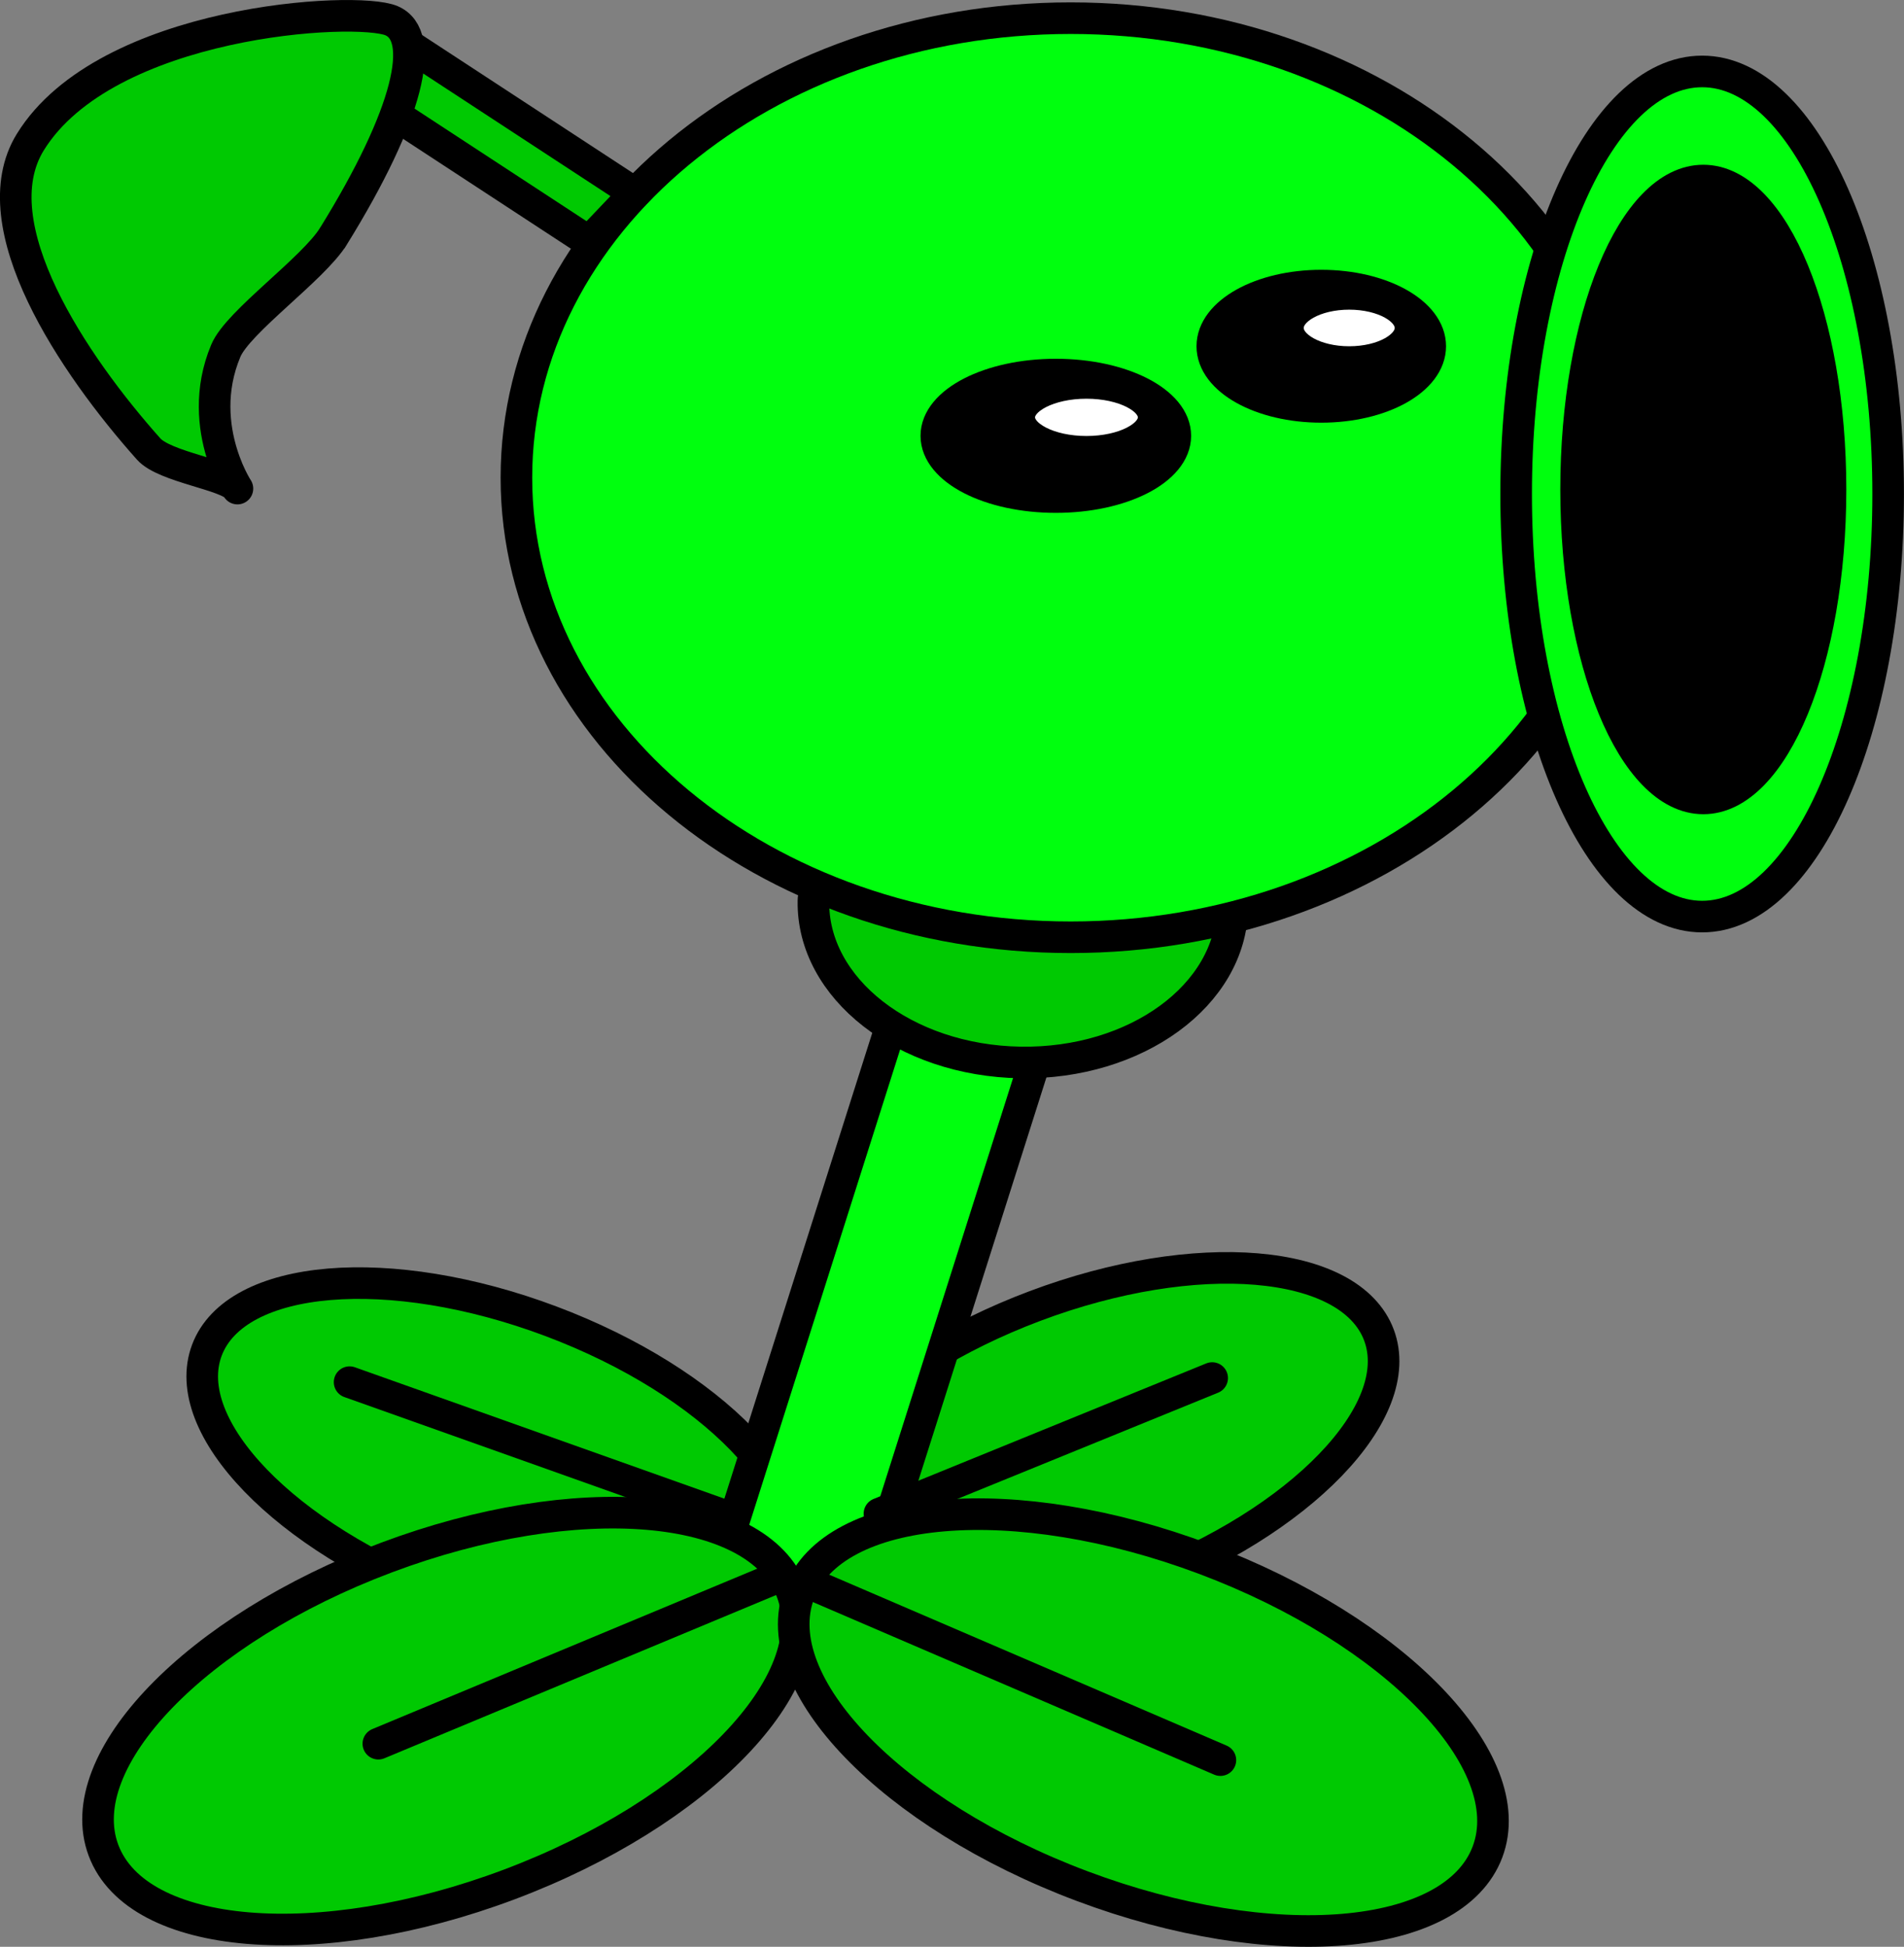 <svg version="1.1" xmlns="http://www.w3.org/2000/svg" xmlns:xlink="http://www.w3.org/1999/xlink" width="72.321" height="73.934" viewBox="0,0,72.321,73.934"><rect x="0" y="0" width="72.321" height="73.934" fill="#808080" stroke="none"/><g transform="translate(-213.09,-141.866)"><g data-paper-data="{&quot;isPaintingLayer&quot;:true}" fill-rule="nonzero" stroke="#000000" stroke-width="1.2" stroke-linejoin="miter" stroke-miterlimit="10" stroke-dasharray="" stroke-dashoffset="0" style="mix-blend-mode: normal"><path d="M230.059,202.575c-6.124,-2.301 -10.203,-6.523 -9.111,-9.432c1.093,-2.908 6.943,-3.401 13.067,-1.1c6.124,2.301 10.203,6.523 9.111,9.432c-1.093,2.908 -6.943,3.401 -13.067,1.1z" data-paper-data="{&quot;index&quot;:null}" fill="#00c902" stroke-linecap="butt"/><path d="M243.289,200.897c-1.093,-2.908 2.987,-7.131 9.111,-9.432c6.124,-2.301 11.975,-1.808 13.067,1.1c1.093,2.908 -2.987,7.131 -9.111,9.432c-6.124,2.301 -11.975,1.808 -13.067,-1.1z" data-paper-data="{&quot;index&quot;:null}" fill="#00c902" stroke-linecap="butt"/><path d="M240.429,201.315l6.753,-21.265l5.353,1.7l-6.753,21.265z" fill="#00ff0e" stroke-linecap="butt"/><path d="M259.9,176.34c-0.054,3.316 -3.66,5.946 -8.054,5.875c-4.394,-0.071 -7.912,-2.817 -7.859,-6.133c0.054,-3.316 15.966,-3.057 15.912,0.258z" fill="#00c902" stroke-linecap="butt"/><path d="M243.166,202.317c1.288,3.428 -3.521,8.406 -10.74,11.118c-7.22,2.712 -14.116,2.132 -15.404,-1.297c-1.288,-3.428 3.521,-8.406 10.74,-11.118c7.22,-2.712 14.116,-2.132 15.404,1.297z" fill="#00c902" stroke-linecap="butt"/><path d="M258.851,201.077c7.22,2.712 12.028,7.69 10.74,11.118c-1.288,3.428 -8.184,4.009 -15.404,1.297c-7.22,-2.712 -12.028,-7.69 -10.74,-11.118c1.288,-3.428 8.184,-4.009 15.404,-1.297z" data-paper-data="{&quot;index&quot;:null}" fill="#00c902" stroke-linecap="butt"/><path d="M242.439,201.845l-14.978,6.241" fill="none" stroke-linecap="round"/><path d="M243.843,202.001l15.602,6.709" fill="none" stroke-linecap="round"/><path d="M246.495,199.349l12.638,-5.149" fill="none" stroke-linecap="round"/><path d="M240.411,199.349l-14.042,-4.993" fill="none" stroke-linecap="round"/><path d="M232.705,160.008c0,-9.638 9.426,-17.452 21.053,-17.452c11.627,0 21.053,7.813 21.053,17.452c0,9.638 -9.426,17.452 -21.053,17.452c-11.627,0 -21.053,-7.813 -21.053,-17.452z" fill="#00ff0e" stroke-linecap="butt"/><g data-paper-data="{&quot;index&quot;:null}" stroke-linecap="butt"><path d="M253.194,156.091c2.507,0 4.539,1.041 4.539,2.326c0,1.285 -2.032,2.326 -4.539,2.326c-2.507,0 -4.539,-1.041 -4.539,-2.326c0,-1.285 2.032,-2.326 4.539,-2.326z" fill="#000000"/><path d="M254.358,156.408c1.41,0 2.553,0.586 2.553,1.308c0,0.723 -1.143,1.308 -2.553,1.308c-1.41,0 -2.553,-0.586 -2.553,-1.308c0,-0.723 1.143,-1.308 2.553,-1.308z" fill="#ffffff"/></g><g stroke-linecap="butt"><path d="M270.679,160.627c0,-8.863 3.163,-16.048 7.065,-16.048c3.902,0 7.065,7.185 7.065,16.048c0,8.863 -3.163,16.048 -7.065,16.048c-3.902,0 -7.065,-7.185 -7.065,-16.048z" fill="#00ff0e"/><path d="M272.956,160.455c0,-6.48 2.163,-11.732 4.832,-11.732c2.668,0 4.832,5.253 4.832,11.732c0,6.48 -2.163,11.732 -4.832,11.732c-2.668,0 -4.832,-5.253 -4.832,-11.732z" fill="#000000"/></g><path d="M226.447,145.144l1.749,-1.837l9.012,5.898l-1.749,1.837z" fill="#00c902" stroke-linecap="butt"/><path d="M225.757,150.835c-0.772,1.248 -3.625,3.246 -4.089,4.349c-1.26,2.998 0.701,5.614 0.415,5.198c-0.331,-0.482 -2.731,-0.774 -3.346,-1.463c-2.844,-3.187 -6.444,-8.507 -4.494,-11.659c2.87,-4.639 12.375,-5.178 13.717,-4.608c1.341,0.57 0.667,3.545 -2.203,8.183z" fill="#00c902" stroke-linecap="butt"/><g data-paper-data="{&quot;index&quot;:null}" stroke-linecap="butt"><path d="M263.277,152.712c2.286,0 4.139,1.031 4.139,2.303c0,1.272 -1.853,2.303 -4.139,2.303c-2.286,0 -4.139,-1.031 -4.139,-2.303c0,-1.272 1.853,-2.303 4.139,-2.303z" fill="#000000"/><path d="M264.338,153.026c1.286,0 2.328,0.58 2.328,1.295c0,0.715 -1.042,1.295 -2.328,1.295c-1.286,0 -2.328,-0.58 -2.328,-1.295c0,-0.715 1.042,-1.295 2.328,-1.295z" fill="#ffffff"/></g></g></g></svg>